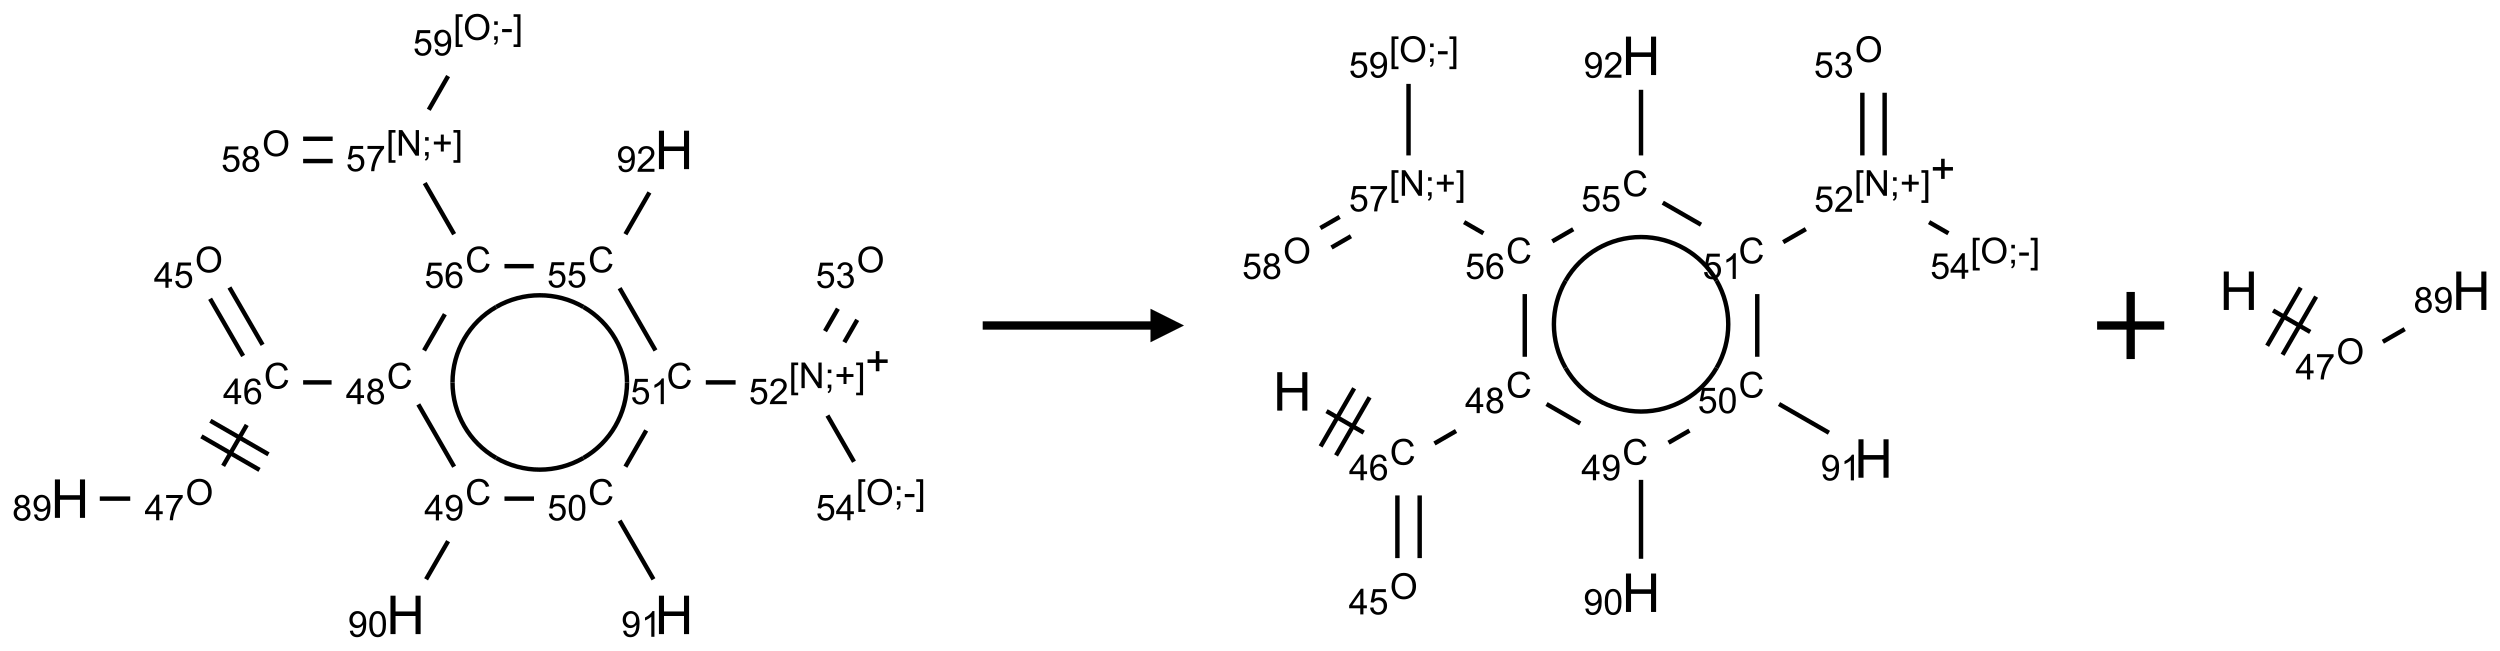 <?xml version="1.0" encoding="UTF-8"?>
<svg xmlns="http://www.w3.org/2000/svg" xmlns:xlink="http://www.w3.org/1999/xlink" width="745" height="194" viewBox="0 0 745 194">
<defs>
<g>
<g id="glyph-0-0">
<path d="M 1.332 0 L 1.332 -6.668 L 6.668 -6.668 L 6.668 0 Z M 1.5 -0.168 L 6.5 -0.168 L 6.5 -6.5 L 1.5 -6.5 Z M 1.5 -0.168 "/>
</g>
<g id="glyph-0-1">
<path d="M 0.516 -3.719 C 0.516 -4.984 0.855 -5.977 1.535 -6.695 C 2.215 -7.414 3.094 -7.77 4.172 -7.77 C 4.875 -7.77 5.512 -7.602 6.078 -7.266 C 6.645 -6.93 7.074 -6.461 7.371 -5.855 C 7.668 -5.254 7.816 -4.57 7.816 -3.809 C 7.816 -3.035 7.66 -2.34 7.348 -1.73 C 7.035 -1.117 6.594 -0.656 6.02 -0.34 C 5.449 -0.027 4.828 0.129 4.168 0.129 C 3.449 0.129 2.805 -0.043 2.238 -0.391 C 1.672 -0.738 1.246 -1.211 0.953 -1.812 C 0.66 -2.414 0.516 -3.047 0.516 -3.719 Z M 1.559 -3.703 C 1.559 -2.781 1.805 -2.059 2.301 -1.527 C 2.793 -1 3.414 -0.734 4.16 -0.734 C 4.922 -0.734 5.547 -1 6.039 -1.535 C 6.531 -2.07 6.777 -2.828 6.777 -3.812 C 6.777 -4.434 6.672 -4.977 6.461 -5.441 C 6.25 -5.902 5.945 -6.262 5.539 -6.52 C 5.133 -6.773 4.68 -6.902 4.176 -6.902 C 3.461 -6.902 2.848 -6.656 2.332 -6.164 C 1.816 -5.672 1.559 -4.852 1.559 -3.703 Z M 1.559 -3.703 "/>
</g>
<g id="glyph-0-2">
<path d="M 3.449 0 L 3.449 -1.828 L 0.137 -1.828 L 0.137 -2.688 L 3.621 -7.637 L 4.387 -7.637 L 4.387 -2.688 L 5.418 -2.688 L 5.418 -1.828 L 4.387 -1.828 L 4.387 0 Z M 3.449 -2.688 L 3.449 -6.129 L 1.059 -2.688 Z M 3.449 -2.688 "/>
</g>
<g id="glyph-0-3">
<path d="M 0.441 -2 L 1.426 -2.082 C 1.5 -1.605 1.668 -1.242 1.934 -1.004 C 2.199 -0.762 2.52 -0.641 2.895 -0.641 C 3.348 -0.641 3.73 -0.812 4.043 -1.152 C 4.355 -1.492 4.512 -1.941 4.512 -2.504 C 4.512 -3.039 4.359 -3.461 4.059 -3.77 C 3.758 -4.078 3.367 -4.234 2.879 -4.234 C 2.578 -4.234 2.305 -4.164 2.062 -4.027 C 1.82 -3.891 1.629 -3.715 1.488 -3.496 L 0.609 -3.609 L 1.348 -7.531 L 5.145 -7.531 L 5.145 -6.637 L 2.098 -6.637 L 1.688 -4.582 C 2.145 -4.902 2.625 -5.062 3.129 -5.062 C 3.797 -5.062 4.359 -4.832 4.816 -4.371 C 5.277 -3.91 5.504 -3.312 5.504 -2.59 C 5.504 -1.898 5.305 -1.301 4.902 -0.797 C 4.41 -0.18 3.742 0.129 2.895 0.129 C 2.199 0.129 1.633 -0.062 1.195 -0.453 C 0.758 -0.844 0.504 -1.359 0.441 -2 Z M 0.441 -2 "/>
</g>
<g id="glyph-0-4">
<path d="M 6.27 -2.676 L 7.281 -2.422 C 7.07 -1.594 6.688 -0.961 6.137 -0.523 C 5.586 -0.086 4.914 0.129 4.121 0.129 C 3.297 0.129 2.629 -0.039 2.113 -0.371 C 1.598 -0.707 1.203 -1.191 0.934 -1.828 C 0.664 -2.465 0.531 -3.145 0.531 -3.875 C 0.531 -4.672 0.684 -5.363 0.988 -5.957 C 1.293 -6.547 1.723 -6.996 2.285 -7.305 C 2.844 -7.613 3.461 -7.766 4.137 -7.766 C 4.898 -7.766 5.543 -7.57 6.062 -7.184 C 6.582 -6.793 6.945 -6.246 7.152 -5.543 L 6.156 -5.309 C 5.98 -5.863 5.723 -6.266 5.387 -6.52 C 5.051 -6.773 4.625 -6.902 4.113 -6.902 C 3.527 -6.902 3.039 -6.762 2.645 -6.48 C 2.25 -6.199 1.973 -5.82 1.812 -5.348 C 1.652 -4.871 1.574 -4.383 1.574 -3.879 C 1.574 -3.23 1.668 -2.664 1.855 -2.18 C 2.047 -1.695 2.34 -1.332 2.738 -1.094 C 3.137 -0.855 3.57 -0.734 4.035 -0.734 C 4.602 -0.734 5.082 -0.898 5.473 -1.223 C 5.867 -1.551 6.133 -2.035 6.27 -2.676 Z M 6.27 -2.676 "/>
</g>
<g id="glyph-0-5">
<path d="M 5.309 -5.766 L 4.375 -5.691 C 4.293 -6.059 4.172 -6.328 4.02 -6.496 C 3.766 -6.762 3.453 -6.895 3.082 -6.895 C 2.785 -6.895 2.523 -6.812 2.297 -6.645 C 2 -6.43 1.77 -6.117 1.598 -5.703 C 1.43 -5.289 1.34 -4.703 1.332 -3.938 C 1.559 -4.281 1.836 -4.535 2.16 -4.703 C 2.488 -4.871 2.828 -4.953 3.188 -4.953 C 3.812 -4.953 4.344 -4.723 4.785 -4.262 C 5.223 -3.801 5.441 -3.207 5.441 -2.48 C 5.441 -2 5.34 -1.555 5.133 -1.145 C 4.926 -0.73 4.641 -0.418 4.281 -0.199 C 3.922 0.02 3.512 0.129 3.051 0.129 C 2.27 0.129 1.633 -0.156 1.141 -0.73 C 0.648 -1.305 0.402 -2.254 0.402 -3.574 C 0.402 -5.051 0.672 -6.121 1.219 -6.793 C 1.695 -7.375 2.336 -7.668 3.141 -7.668 C 3.742 -7.668 4.234 -7.5 4.617 -7.16 C 5 -6.824 5.23 -6.359 5.309 -5.766 Z M 1.48 -2.473 C 1.48 -2.152 1.547 -1.844 1.684 -1.547 C 1.82 -1.25 2.016 -1.027 2.262 -0.871 C 2.508 -0.719 2.766 -0.641 3.035 -0.641 C 3.434 -0.641 3.773 -0.801 4.059 -1.121 C 4.344 -1.441 4.484 -1.875 4.484 -2.422 C 4.484 -2.949 4.344 -3.367 4.062 -3.668 C 3.781 -3.973 3.426 -4.125 3 -4.125 C 2.578 -4.125 2.219 -3.973 1.922 -3.668 C 1.625 -3.363 1.48 -2.969 1.48 -2.473 Z M 1.48 -2.473 "/>
</g>
<g id="glyph-0-6">
<path d="M 0.504 -6.637 L 0.504 -7.535 L 5.449 -7.535 L 5.449 -6.809 C 4.961 -6.289 4.48 -5.602 4.004 -4.746 C 3.527 -3.887 3.156 -3.004 2.895 -2.098 C 2.707 -1.461 2.59 -0.762 2.535 0 L 1.574 0 C 1.582 -0.602 1.703 -1.328 1.926 -2.176 C 2.152 -3.027 2.477 -3.848 2.898 -4.637 C 3.32 -5.426 3.77 -6.094 4.246 -6.637 Z M 0.504 -6.637 "/>
</g>
<g id="glyph-0-7">
<path d="M 1.887 -4.141 C 1.496 -4.281 1.207 -4.484 1.02 -4.75 C 0.832 -5.016 0.738 -5.328 0.738 -5.699 C 0.738 -6.254 0.938 -6.719 1.34 -7.098 C 1.738 -7.477 2.27 -7.668 2.934 -7.668 C 3.598 -7.668 4.137 -7.473 4.543 -7.086 C 4.949 -6.699 5.152 -6.227 5.152 -5.672 C 5.152 -5.316 5.059 -5.008 4.871 -4.746 C 4.688 -4.484 4.406 -4.281 4.027 -4.141 C 4.496 -3.988 4.852 -3.742 5.098 -3.402 C 5.34 -3.062 5.465 -2.656 5.465 -2.184 C 5.465 -1.531 5.234 -0.98 4.77 -0.535 C 4.309 -0.09 3.703 0.129 2.949 0.129 C 2.195 0.129 1.586 -0.094 1.125 -0.539 C 0.664 -0.984 0.434 -1.543 0.434 -2.207 C 0.434 -2.703 0.559 -3.121 0.809 -3.457 C 1.062 -3.793 1.422 -4.02 1.887 -4.141 Z M 1.699 -5.73 C 1.699 -5.367 1.812 -5.074 2.047 -4.844 C 2.281 -4.613 2.582 -4.5 2.953 -4.5 C 3.312 -4.5 3.609 -4.613 3.84 -4.84 C 4.07 -5.066 4.188 -5.348 4.188 -5.676 C 4.188 -6.02 4.07 -6.309 3.832 -6.543 C 3.594 -6.777 3.297 -6.895 2.941 -6.895 C 2.586 -6.895 2.289 -6.781 2.051 -6.551 C 1.816 -6.324 1.699 -6.047 1.699 -5.73 Z M 1.395 -2.203 C 1.395 -1.938 1.461 -1.676 1.586 -1.426 C 1.711 -1.176 1.902 -0.984 2.152 -0.848 C 2.402 -0.711 2.672 -0.641 2.957 -0.641 C 3.406 -0.641 3.777 -0.785 4.066 -1.074 C 4.359 -1.363 4.504 -1.727 4.504 -2.172 C 4.504 -2.625 4.355 -2.996 4.055 -3.293 C 3.754 -3.586 3.379 -3.734 2.926 -3.734 C 2.484 -3.734 2.121 -3.59 1.832 -3.297 C 1.543 -3.004 1.395 -2.641 1.395 -2.203 Z M 1.395 -2.203 "/>
</g>
<g id="glyph-0-8">
<path d="M 0.582 -1.766 L 1.484 -1.848 C 1.562 -1.426 1.707 -1.117 1.922 -0.926 C 2.137 -0.734 2.414 -0.641 2.75 -0.641 C 3.039 -0.641 3.289 -0.707 3.508 -0.84 C 3.727 -0.973 3.902 -1.148 4.043 -1.367 C 4.18 -1.586 4.297 -1.887 4.391 -2.262 C 4.484 -2.637 4.531 -3.016 4.531 -3.406 C 4.531 -3.449 4.531 -3.512 4.527 -3.594 C 4.34 -3.297 4.082 -3.055 3.758 -2.867 C 3.434 -2.68 3.082 -2.59 2.703 -2.59 C 2.07 -2.59 1.535 -2.816 1.098 -3.277 C 0.66 -3.734 0.441 -4.34 0.441 -5.09 C 0.441 -5.863 0.672 -6.484 1.129 -6.957 C 1.586 -7.43 2.156 -7.668 2.844 -7.668 C 3.34 -7.668 3.793 -7.531 4.207 -7.266 C 4.617 -7 4.93 -6.617 5.145 -6.121 C 5.355 -5.629 5.465 -4.91 5.465 -3.973 C 5.465 -2.996 5.359 -2.223 5.145 -1.645 C 4.934 -1.066 4.617 -0.625 4.199 -0.324 C 3.781 -0.02 3.293 0.129 2.73 0.129 C 2.133 0.129 1.645 -0.035 1.266 -0.367 C 0.887 -0.699 0.66 -1.164 0.582 -1.766 Z M 4.422 -5.137 C 4.422 -5.676 4.277 -6.102 3.992 -6.418 C 3.707 -6.734 3.359 -6.891 2.957 -6.891 C 2.543 -6.891 2.18 -6.719 1.871 -6.379 C 1.562 -6.039 1.406 -5.598 1.406 -5.059 C 1.406 -4.57 1.555 -4.176 1.848 -3.871 C 2.141 -3.566 2.5 -3.418 2.934 -3.418 C 3.367 -3.418 3.723 -3.57 4.004 -3.871 C 4.281 -4.176 4.422 -4.598 4.422 -5.137 Z M 4.422 -5.137 "/>
</g>
<g id="glyph-0-9">
<path d="M 0.441 -3.766 C 0.441 -4.668 0.535 -5.395 0.723 -5.945 C 0.906 -6.496 1.184 -6.922 1.551 -7.219 C 1.918 -7.516 2.375 -7.668 2.934 -7.668 C 3.344 -7.668 3.703 -7.586 4.012 -7.418 C 4.32 -7.254 4.574 -7.016 4.777 -6.707 C 4.977 -6.395 5.137 -6.016 5.25 -5.57 C 5.363 -5.125 5.422 -4.523 5.422 -3.766 C 5.422 -2.871 5.328 -2.148 5.145 -1.598 C 4.961 -1.047 4.688 -0.621 4.32 -0.32 C 3.953 -0.02 3.492 0.129 2.934 0.129 C 2.195 0.129 1.617 -0.133 1.199 -0.66 C 0.695 -1.297 0.441 -2.332 0.441 -3.766 Z M 1.406 -3.766 C 1.406 -2.512 1.555 -1.68 1.848 -1.262 C 2.141 -0.848 2.5 -0.641 2.934 -0.641 C 3.363 -0.641 3.727 -0.848 4.02 -1.266 C 4.312 -1.684 4.457 -2.516 4.457 -3.766 C 4.457 -5.023 4.312 -5.859 4.02 -6.27 C 3.727 -6.684 3.359 -6.891 2.922 -6.891 C 2.492 -6.891 2.148 -6.707 1.891 -6.344 C 1.566 -5.879 1.406 -5.02 1.406 -3.766 Z M 1.406 -3.766 "/>
</g>
<g id="glyph-0-10">
<path d="M 3.973 0 L 3.035 0 L 3.035 -5.973 C 2.809 -5.758 2.516 -5.543 2.148 -5.328 C 1.781 -5.113 1.453 -4.953 1.16 -4.844 L 1.16 -5.75 C 1.684 -5.996 2.145 -6.297 2.535 -6.645 C 2.93 -6.996 3.207 -7.336 3.371 -7.668 L 3.973 -7.668 Z M 3.973 0 "/>
</g>
<g id="glyph-0-11">
<path d="M 0.723 2.121 L 0.723 -7.637 L 2.793 -7.637 L 2.793 -6.859 L 1.66 -6.859 L 1.66 1.344 L 2.793 1.344 L 2.793 2.121 Z M 0.723 2.121 "/>
</g>
<g id="glyph-0-12">
<path d="M 0.812 0 L 0.812 -7.637 L 1.848 -7.637 L 5.859 -1.641 L 5.859 -7.637 L 6.828 -7.637 L 6.828 0 L 5.793 0 L 1.781 -6 L 1.781 0 Z M 0.812 0 "/>
</g>
<g id="glyph-0-13">
<path d="M 0.949 -4.465 L 0.949 -5.531 L 2.016 -5.531 L 2.016 -4.465 Z M 0.949 0 L 0.949 -1.066 L 2.016 -1.066 L 2.016 0 C 2.016 0.391 1.945 0.711 1.809 0.949 C 1.668 1.191 1.449 1.379 1.145 1.512 L 0.887 1.109 C 1.082 1.023 1.23 0.895 1.324 0.727 C 1.418 0.559 1.469 0.316 1.48 0 Z M 0.949 0 "/>
</g>
<g id="glyph-0-14">
<path d="M 2.672 -1.234 L 2.672 -3.328 L 0.594 -3.328 L 0.594 -4.203 L 2.672 -4.203 L 2.672 -6.281 L 3.559 -6.281 L 3.559 -4.203 L 5.637 -4.203 L 5.637 -3.328 L 3.559 -3.328 L 3.559 -1.234 Z M 2.672 -1.234 "/>
</g>
<g id="glyph-0-15">
<path d="M 2.27 2.121 L 0.203 2.121 L 0.203 1.344 L 1.332 1.344 L 1.332 -6.859 L 0.203 -6.859 L 0.203 -7.637 L 2.27 -7.637 Z M 2.27 2.121 "/>
</g>
<g id="glyph-0-16">
<path d="M 5.371 -0.902 L 5.371 0 L 0.324 0 C 0.316 -0.227 0.352 -0.441 0.434 -0.652 C 0.562 -0.996 0.766 -1.332 1.051 -1.668 C 1.332 -2 1.742 -2.387 2.277 -2.824 C 3.105 -3.504 3.668 -4.043 3.957 -4.441 C 4.25 -4.84 4.395 -5.215 4.395 -5.566 C 4.395 -5.938 4.262 -6.254 3.996 -6.508 C 3.73 -6.762 3.387 -6.891 2.957 -6.891 C 2.508 -6.891 2.145 -6.754 1.875 -6.484 C 1.605 -6.215 1.469 -5.84 1.465 -5.359 L 0.5 -5.457 C 0.566 -6.176 0.812 -6.727 1.246 -7.102 C 1.676 -7.477 2.254 -7.668 2.98 -7.668 C 3.711 -7.668 4.293 -7.465 4.719 -7.059 C 5.145 -6.652 5.359 -6.148 5.359 -5.547 C 5.359 -5.242 5.297 -4.941 5.172 -4.645 C 5.047 -4.352 4.84 -4.039 4.551 -3.715 C 4.262 -3.387 3.777 -2.938 3.105 -2.371 C 2.543 -1.898 2.18 -1.578 2.02 -1.41 C 1.859 -1.242 1.73 -1.07 1.625 -0.902 Z M 5.371 -0.902 "/>
</g>
<g id="glyph-0-17">
<path d="M 0.449 -2.016 L 1.387 -2.141 C 1.492 -1.609 1.676 -1.227 1.934 -0.992 C 2.191 -0.758 2.508 -0.641 2.879 -0.641 C 3.32 -0.641 3.695 -0.793 3.996 -1.098 C 4.301 -1.402 4.453 -1.781 4.453 -2.234 C 4.453 -2.664 4.312 -3.02 4.031 -3.301 C 3.75 -3.578 3.391 -3.719 2.957 -3.719 C 2.781 -3.719 2.562 -3.684 2.297 -3.613 L 2.402 -4.438 C 2.465 -4.43 2.516 -4.426 2.551 -4.426 C 2.949 -4.426 3.312 -4.531 3.629 -4.738 C 3.949 -4.949 4.109 -5.27 4.109 -5.703 C 4.109 -6.047 3.992 -6.332 3.762 -6.559 C 3.527 -6.785 3.227 -6.895 2.859 -6.895 C 2.496 -6.895 2.191 -6.781 1.949 -6.551 C 1.707 -6.324 1.547 -5.98 1.48 -5.52 L 0.543 -5.688 C 0.656 -6.316 0.918 -6.805 1.324 -7.148 C 1.73 -7.492 2.234 -7.668 2.84 -7.668 C 3.254 -7.668 3.641 -7.578 3.988 -7.398 C 4.34 -7.219 4.609 -6.977 4.793 -6.668 C 4.98 -6.359 5.074 -6.031 5.074 -5.684 C 5.074 -5.352 4.984 -5.051 4.809 -4.781 C 4.629 -4.512 4.367 -4.297 4.02 -4.137 C 4.473 -4.031 4.824 -3.816 5.074 -3.488 C 5.324 -3.16 5.449 -2.75 5.449 -2.254 C 5.449 -1.59 5.203 -1.023 4.719 -0.559 C 4.234 -0.098 3.617 0.137 2.875 0.137 C 2.203 0.137 1.648 -0.062 1.207 -0.465 C 0.762 -0.863 0.512 -1.379 0.449 -2.016 Z M 0.449 -2.016 "/>
</g>
<g id="glyph-0-18">
<path d="M 0.34 -2.293 L 0.34 -3.234 L 3.219 -3.234 L 3.219 -2.293 Z M 0.34 -2.293 "/>
</g>
<g id="glyph-1-0">
<path d="M 2 0 L 2 -10 L 10 -10 L 10 0 Z M 2.25 -0.25 L 9.75 -0.25 L 9.75 -9.75 L 2.25 -9.75 Z M 2.25 -0.25 "/>
</g>
<g id="glyph-1-1">
<path d="M 1.281 0 L 1.281 -11.453 L 2.797 -11.453 L 2.797 -6.75 L 8.75 -6.75 L 8.75 -11.453 L 10.266 -11.453 L 10.266 0 L 8.75 0 L 8.75 -5.398 L 2.797 -5.398 L 2.797 0 Z M 1.281 0 "/>
</g>
</g>
</defs>
<path fill="none" stroke-width="0.033" stroke-linecap="butt" stroke-linejoin="miter" stroke="rgb(0%, 0%, 0%)" stroke-opacity="1" stroke-miterlimit="10" d="M 1.044 1.975 L 1.29 2.401 " transform="matrix(40, 0, 0, 40, 20.852, 10.033)"/>
<path fill="none" stroke-width="0.033" stroke-linecap="butt" stroke-linejoin="miter" stroke="rgb(0%, 0%, 0%)" stroke-opacity="1" stroke-miterlimit="10" d="M 1.188 1.891 L 1.435 2.318 " transform="matrix(40, 0, 0, 40, 20.852, 10.033)"/>
<path fill="none" stroke-width="0.033" stroke-linecap="butt" stroke-linejoin="miter" stroke="rgb(0%, 0%, 0%)" stroke-opacity="1" stroke-miterlimit="10" d="M 1.317 2.915 L 1.141 3.22 " transform="matrix(40, 0, 0, 40, 20.852, 10.033)"/>
<path fill="none" stroke-width="0.033" stroke-linecap="butt" stroke-linejoin="miter" stroke="rgb(0%, 0%, 0%)" stroke-opacity="1" stroke-miterlimit="10" d="M 0.979 3 L 1.412 3.25 " transform="matrix(40, 0, 0, 40, 20.852, 10.033)"/>
<path fill="none" stroke-width="0.033" stroke-linecap="butt" stroke-linejoin="miter" stroke="rgb(0%, 0%, 0%)" stroke-opacity="1" stroke-miterlimit="10" d="M 1.046 2.884 L 1.479 3.134 " transform="matrix(40, 0, 0, 40, 20.852, 10.033)"/>
<path fill="none" stroke-width="0.033" stroke-linecap="butt" stroke-linejoin="miter" stroke="rgb(0%, 0%, 0%)" stroke-opacity="1" stroke-miterlimit="10" d="M 0.449 3.464 L 0.222 3.464 " transform="matrix(40, 0, 0, 40, 20.852, 10.033)"/>
<path fill="none" stroke-width="0.033" stroke-linecap="butt" stroke-linejoin="miter" stroke="rgb(0%, 0%, 0%)" stroke-opacity="1" stroke-miterlimit="10" d="M 1.737 2.598 L 1.949 2.598 " transform="matrix(40, 0, 0, 40, 20.852, 10.033)"/>
<path fill="none" stroke-width="0.033" stroke-linecap="butt" stroke-linejoin="miter" stroke="rgb(0%, 0%, 0%)" stroke-opacity="1" stroke-miterlimit="10" d="M 2.595 2.762 L 2.862 3.226 " transform="matrix(40, 0, 0, 40, 20.852, 10.033)"/>
<path fill="none" stroke-width="0.033" stroke-linecap="butt" stroke-linejoin="miter" stroke="rgb(0%, 0%, 0%)" stroke-opacity="1" stroke-miterlimit="10" d="M 2.817 3.781 L 2.653 4.065 " transform="matrix(40, 0, 0, 40, 20.852, 10.033)"/>
<path fill="none" stroke-width="0.033" stroke-linecap="butt" stroke-linejoin="miter" stroke="rgb(0%, 0%, 0%)" stroke-opacity="1" stroke-miterlimit="10" d="M 3.237 3.464 L 3.457 3.464 " transform="matrix(40, 0, 0, 40, 20.852, 10.033)"/>
<path fill="none" stroke-width="0.033" stroke-linecap="butt" stroke-linejoin="miter" stroke="rgb(0%, 0%, 0%)" stroke-opacity="1" stroke-miterlimit="10" d="M 4.095 3.628 L 4.347 4.065 " transform="matrix(40, 0, 0, 40, 20.852, 10.033)"/>
<path fill="none" stroke-width="0.033" stroke-linecap="butt" stroke-linejoin="miter" stroke="rgb(0%, 0%, 0%)" stroke-opacity="1" stroke-miterlimit="10" d="M 4.138 3.226 L 4.293 2.956 " transform="matrix(40, 0, 0, 40, 20.852, 10.033)"/>
<path fill="none" stroke-width="0.033" stroke-linecap="butt" stroke-linejoin="miter" stroke="rgb(0%, 0%, 0%)" stroke-opacity="1" stroke-miterlimit="10" d="M 4.737 2.598 L 4.959 2.598 " transform="matrix(40, 0, 0, 40, 20.852, 10.033)"/>
<path fill="none" stroke-width="0.033" stroke-linecap="butt" stroke-linejoin="miter" stroke="rgb(0%, 0%, 0%)" stroke-opacity="1" stroke-miterlimit="10" d="M 5.769 2.299 L 5.865 2.132 " transform="matrix(40, 0, 0, 40, 20.852, 10.033)"/>
<path fill="none" stroke-width="0.033" stroke-linecap="butt" stroke-linejoin="miter" stroke="rgb(0%, 0%, 0%)" stroke-opacity="1" stroke-miterlimit="10" d="M 5.625 2.216 L 5.721 2.049 " transform="matrix(40, 0, 0, 40, 20.852, 10.033)"/>
<path fill="none" stroke-width="0.033" stroke-linecap="butt" stroke-linejoin="miter" stroke="rgb(0%, 0%, 0%)" stroke-opacity="1" stroke-miterlimit="10" d="M 5.643 2.845 L 5.841 3.189 " transform="matrix(40, 0, 0, 40, 20.852, 10.033)"/>
<path fill="none" stroke-width="0.033" stroke-linecap="butt" stroke-linejoin="miter" stroke="rgb(0%, 0%, 0%)" stroke-opacity="1" stroke-miterlimit="10" d="M 4.362 2.36 L 4.095 1.896 " transform="matrix(40, 0, 0, 40, 20.852, 10.033)"/>
<path fill="none" stroke-width="0.033" stroke-linecap="butt" stroke-linejoin="miter" stroke="rgb(0%, 0%, 0%)" stroke-opacity="1" stroke-miterlimit="10" d="M 4.138 1.494 L 4.317 1.183 " transform="matrix(40, 0, 0, 40, 20.852, 10.033)"/>
<path fill="none" stroke-width="0.033" stroke-linecap="butt" stroke-linejoin="miter" stroke="rgb(0%, 0%, 0%)" stroke-opacity="1" stroke-miterlimit="10" d="M 3.455 1.732 L 3.237 1.732 " transform="matrix(40, 0, 0, 40, 20.852, 10.033)"/>
<path fill="none" stroke-width="0.033" stroke-linecap="butt" stroke-linejoin="miter" stroke="rgb(0%, 0%, 0%)" stroke-opacity="1" stroke-miterlimit="10" d="M 2.793 2.09 L 2.638 2.36 " transform="matrix(40, 0, 0, 40, 20.852, 10.033)"/>
<path fill="none" stroke-width="0.033" stroke-linecap="butt" stroke-linejoin="miter" stroke="rgb(0%, 0%, 0%)" stroke-opacity="1" stroke-miterlimit="10" d="M 2.862 1.494 L 2.643 1.113 " transform="matrix(40, 0, 0, 40, 20.852, 10.033)"/>
<path fill="none" stroke-width="0.033" stroke-linecap="butt" stroke-linejoin="miter" stroke="rgb(0%, 0%, 0%)" stroke-opacity="1" stroke-miterlimit="10" d="M 1.957 0.783 L 1.737 0.783 " transform="matrix(40, 0, 0, 40, 20.852, 10.033)"/>
<path fill="none" stroke-width="0.033" stroke-linecap="butt" stroke-linejoin="miter" stroke="rgb(0%, 0%, 0%)" stroke-opacity="1" stroke-miterlimit="10" d="M 1.957 0.949 L 1.737 0.949 " transform="matrix(40, 0, 0, 40, 20.852, 10.033)"/>
<path fill="none" stroke-width="0.033" stroke-linecap="butt" stroke-linejoin="miter" stroke="rgb(0%, 0%, 0%)" stroke-opacity="1" stroke-miterlimit="10" d="M 2.673 0.567 L 2.817 0.316 " transform="matrix(40, 0, 0, 40, 20.852, 10.033)"/>
<path fill="none" stroke-width="0.033" stroke-linecap="butt" stroke-linejoin="miter" stroke="rgb(0%, 0%, 0%)" stroke-opacity="1" stroke-miterlimit="10" d="M 3.175 3.161 C 2.974 3.045 2.85 2.83 2.85 2.598 " transform="matrix(40, 0, 0, 40, 20.852, 10.033)"/>
<path fill="none" stroke-width="0.033" stroke-linecap="butt" stroke-linejoin="miter" stroke="rgb(0%, 0%, 0%)" stroke-opacity="1" stroke-miterlimit="10" d="M 3.825 3.161 C 3.624 3.277 3.376 3.277 3.175 3.161 " transform="matrix(40, 0, 0, 40, 20.852, 10.033)"/>
<path fill="none" stroke-width="0.033" stroke-linecap="butt" stroke-linejoin="miter" stroke="rgb(0%, 0%, 0%)" stroke-opacity="1" stroke-miterlimit="10" d="M 4.15 2.598 C 4.15 2.83 4.026 3.045 3.825 3.161 " transform="matrix(40, 0, 0, 40, 20.852, 10.033)"/>
<path fill="none" stroke-width="0.033" stroke-linecap="butt" stroke-linejoin="miter" stroke="rgb(0%, 0%, 0%)" stroke-opacity="1" stroke-miterlimit="10" d="M 3.825 2.036 C 4.026 2.152 4.15 2.366 4.15 2.598 " transform="matrix(40, 0, 0, 40, 20.852, 10.033)"/>
<path fill="none" stroke-width="0.033" stroke-linecap="butt" stroke-linejoin="miter" stroke="rgb(0%, 0%, 0%)" stroke-opacity="1" stroke-miterlimit="10" d="M 3.175 2.036 C 3.376 1.92 3.624 1.92 3.825 2.036 " transform="matrix(40, 0, 0, 40, 20.852, 10.033)"/>
<path fill="none" stroke-width="0.033" stroke-linecap="butt" stroke-linejoin="miter" stroke="rgb(0%, 0%, 0%)" stroke-opacity="1" stroke-miterlimit="10" d="M 2.85 2.598 C 2.85 2.366 2.974 2.152 3.175 2.036 " transform="matrix(40, 0, 0, 40, 20.852, 10.033)"/>
<g fill="rgb(0%, 0%, 0%)" fill-opacity="1">
<use xlink:href="#glyph-0-1" x="58.098" y="81.164"/>
</g>
<g fill="rgb(0%, 0%, 0%)" fill-opacity="1">
<use xlink:href="#glyph-0-2" x="45.84" y="85.766"/>
<use xlink:href="#glyph-0-3" x="51.772" y="85.766"/>
</g>
<g fill="rgb(0%, 0%, 0%)" fill-opacity="1">
<use xlink:href="#glyph-0-4" x="78.633" y="115.801"/>
</g>
<g fill="rgb(0%, 0%, 0%)" fill-opacity="1">
<use xlink:href="#glyph-0-2" x="66.457" y="120.438"/>
<use xlink:href="#glyph-0-5" x="72.389" y="120.438"/>
</g>
<g fill="rgb(0%, 0%, 0%)" fill-opacity="1">
<use xlink:href="#glyph-0-1" x="55.273" y="150.445"/>
</g>
<g fill="rgb(0%, 0%, 0%)" fill-opacity="1">
<use xlink:href="#glyph-0-2" x="43.074" y="155.047"/>
<use xlink:href="#glyph-0-6" x="49.007" y="155.047"/>
</g>
<g fill="rgb(0%, 0%, 0%)" fill-opacity="1">
<use xlink:href="#glyph-1-1" x="15.078" y="154.324"/>
</g>
<g fill="rgb(0%, 0%, 0%)" fill-opacity="1">
<use xlink:href="#glyph-0-7" x="3.629" y="155.117"/>
<use xlink:href="#glyph-0-8" x="9.561" y="155.117"/>
</g>
<g fill="rgb(0%, 0%, 0%)" fill-opacity="1">
<use xlink:href="#glyph-0-4" x="115.258" y="115.801"/>
</g>
<g fill="rgb(0%, 0%, 0%)" fill-opacity="1">
<use xlink:href="#glyph-0-2" x="103.059" y="120.438"/>
<use xlink:href="#glyph-0-7" x="108.991" y="120.438"/>
</g>
<g fill="rgb(0%, 0%, 0%)" fill-opacity="1">
<use xlink:href="#glyph-0-4" x="138.633" y="150.441"/>
</g>
<g fill="rgb(0%, 0%, 0%)" fill-opacity="1">
<use xlink:href="#glyph-0-2" x="126.434" y="155.078"/>
<use xlink:href="#glyph-0-8" x="132.366" y="155.078"/>
</g>
<g fill="rgb(0%, 0%, 0%)" fill-opacity="1">
<use xlink:href="#glyph-1-1" x="115.078" y="188.965"/>
</g>
<g fill="rgb(0%, 0%, 0%)" fill-opacity="1">
<use xlink:href="#glyph-0-8" x="103.672" y="189.758"/>
<use xlink:href="#glyph-0-9" x="109.604" y="189.758"/>
</g>
<g fill="rgb(0%, 0%, 0%)" fill-opacity="1">
<use xlink:href="#glyph-0-4" x="175.258" y="150.441"/>
</g>
<g fill="rgb(0%, 0%, 0%)" fill-opacity="1">
<use xlink:href="#glyph-0-3" x="163.102" y="155.078"/>
<use xlink:href="#glyph-0-9" x="169.034" y="155.078"/>
</g>
<g fill="rgb(0%, 0%, 0%)" fill-opacity="1">
<use xlink:href="#glyph-1-1" x="195.078" y="188.965"/>
</g>
<g fill="rgb(0%, 0%, 0%)" fill-opacity="1">
<use xlink:href="#glyph-0-8" x="185.117" y="189.758"/>
<use xlink:href="#glyph-0-10" x="191.049" y="189.758"/>
</g>
<g fill="rgb(0%, 0%, 0%)" fill-opacity="1">
<use xlink:href="#glyph-0-4" x="198.633" y="115.801"/>
</g>
<g fill="rgb(0%, 0%, 0%)" fill-opacity="1">
<use xlink:href="#glyph-0-3" x="187.922" y="120.438"/>
<use xlink:href="#glyph-0-10" x="193.854" y="120.438"/>
</g>
<g fill="rgb(0%, 0%, 0%)" fill-opacity="1">
<use xlink:href="#glyph-0-11" x="235.062" y="115.668"/>
<use xlink:href="#glyph-0-12" x="238.026" y="115.668"/>
<use xlink:href="#glyph-0-13" x="245.729" y="115.668"/>
<use xlink:href="#glyph-0-14" x="248.693" y="115.668"/>
<use xlink:href="#glyph-0-15" x="254.922" y="115.668"/>
</g>
<g fill="rgb(0%, 0%, 0%)" fill-opacity="1">
<use xlink:href="#glyph-0-3" x="223.152" y="120.438"/>
<use xlink:href="#glyph-0-16" x="229.085" y="120.438"/>
</g>
<path fill-rule="nonzero" fill="rgb(0%, 0%, 0%)" fill-opacity="1" d="M 258.527 107.098 L 260.992 107.098 L 260.992 104.633 L 262.059 104.633 L 262.059 107.098 L 264.523 107.098 L 264.523 108.164 L 262.059 108.164 L 262.059 110.629 L 260.992 110.629 L 260.992 108.164 L 258.527 108.164 "/>
<g fill="rgb(0%, 0%, 0%)" fill-opacity="1">
<use xlink:href="#glyph-0-1" x="255.273" y="81.164"/>
</g>
<g fill="rgb(0%, 0%, 0%)" fill-opacity="1">
<use xlink:href="#glyph-0-3" x="243.074" y="85.797"/>
<use xlink:href="#glyph-0-17" x="249.007" y="85.797"/>
</g>
<g fill="rgb(0%, 0%, 0%)" fill-opacity="1">
<use xlink:href="#glyph-0-11" x="255.062" y="150.445"/>
<use xlink:href="#glyph-0-1" x="258.026" y="150.445"/>
<use xlink:href="#glyph-0-13" x="266.323" y="150.445"/>
<use xlink:href="#glyph-0-18" x="269.286" y="150.445"/>
<use xlink:href="#glyph-0-15" x="272.839" y="150.445"/>
</g>
<g fill="rgb(0%, 0%, 0%)" fill-opacity="1">
<use xlink:href="#glyph-0-3" x="243.105" y="155.047"/>
<use xlink:href="#glyph-0-2" x="249.038" y="155.047"/>
</g>
<g fill="rgb(0%, 0%, 0%)" fill-opacity="1">
<use xlink:href="#glyph-0-4" x="175.258" y="81.16"/>
</g>
<g fill="rgb(0%, 0%, 0%)" fill-opacity="1">
<use xlink:href="#glyph-0-3" x="163.016" y="85.664"/>
<use xlink:href="#glyph-0-3" x="168.948" y="85.664"/>
</g>
<g fill="rgb(0%, 0%, 0%)" fill-opacity="1">
<use xlink:href="#glyph-1-1" x="195.078" y="50.402"/>
</g>
<g fill="rgb(0%, 0%, 0%)" fill-opacity="1">
<use xlink:href="#glyph-0-8" x="183.723" y="51.195"/>
<use xlink:href="#glyph-0-16" x="189.655" y="51.195"/>
</g>
<g fill="rgb(0%, 0%, 0%)" fill-opacity="1">
<use xlink:href="#glyph-0-4" x="138.633" y="81.16"/>
</g>
<g fill="rgb(0%, 0%, 0%)" fill-opacity="1">
<use xlink:href="#glyph-0-3" x="126.453" y="85.797"/>
<use xlink:href="#glyph-0-5" x="132.385" y="85.797"/>
</g>
<g fill="rgb(0%, 0%, 0%)" fill-opacity="1">
<use xlink:href="#glyph-0-11" x="115.062" y="46.387"/>
<use xlink:href="#glyph-0-12" x="118.026" y="46.387"/>
<use xlink:href="#glyph-0-13" x="125.729" y="46.387"/>
<use xlink:href="#glyph-0-14" x="128.693" y="46.387"/>
<use xlink:href="#glyph-0-15" x="134.922" y="46.387"/>
</g>
<g fill="rgb(0%, 0%, 0%)" fill-opacity="1">
<use xlink:href="#glyph-0-3" x="103.074" y="51.027"/>
<use xlink:href="#glyph-0-6" x="109.007" y="51.027"/>
</g>
<g fill="rgb(0%, 0%, 0%)" fill-opacity="1">
<use xlink:href="#glyph-0-1" x="78.098" y="46.523"/>
</g>
<g fill="rgb(0%, 0%, 0%)" fill-opacity="1">
<use xlink:href="#glyph-0-3" x="65.883" y="51.156"/>
<use xlink:href="#glyph-0-7" x="71.815" y="51.156"/>
</g>
<g fill="rgb(0%, 0%, 0%)" fill-opacity="1">
<use xlink:href="#glyph-0-11" x="135.062" y="11.883"/>
<use xlink:href="#glyph-0-1" x="138.026" y="11.883"/>
<use xlink:href="#glyph-0-13" x="146.323" y="11.883"/>
<use xlink:href="#glyph-0-18" x="149.286" y="11.883"/>
<use xlink:href="#glyph-0-15" x="152.839" y="11.883"/>
</g>
<g fill="rgb(0%, 0%, 0%)" fill-opacity="1">
<use xlink:href="#glyph-0-3" x="123.059" y="16.516"/>
<use xlink:href="#glyph-0-8" x="128.991" y="16.516"/>
</g>
<path fill-rule="nonzero" fill="rgb(0%, 0%, 0%)" fill-opacity="1" d="M 292.844 98.25 L 342.844 98.25 L 342.844 102 L 352.844 97 L 342.844 92 L 342.844 95.75 L 292.844 95.75 "/>
<path fill="none" stroke-width="0.033" stroke-linecap="butt" stroke-linejoin="miter" stroke="rgb(0%, 0%, 0%)" stroke-opacity="1" stroke-miterlimit="10" d="M 0.255 2.647 L 0.532 2.807 " transform="matrix(40, 0, 0, 40, 385.102, 16.637)"/>
<path fill="none" stroke-width="0.033" stroke-linecap="butt" stroke-linejoin="miter" stroke="rgb(0%, 0%, 0%)" stroke-opacity="1" stroke-miterlimit="10" d="M 0.326 2.977 L 0.576 2.544 " transform="matrix(40, 0, 0, 40, 385.102, 16.637)"/>
<path fill="none" stroke-width="0.033" stroke-linecap="butt" stroke-linejoin="miter" stroke="rgb(0%, 0%, 0%)" stroke-opacity="1" stroke-miterlimit="10" d="M 0.211 2.91 L 0.461 2.477 " transform="matrix(40, 0, 0, 40, 385.102, 16.637)"/>
<path fill="none" stroke-width="0.033" stroke-linecap="butt" stroke-linejoin="miter" stroke="rgb(0%, 0%, 0%)" stroke-opacity="1" stroke-miterlimit="10" d="M 0.783 3.275 L 0.783 3.742 " transform="matrix(40, 0, 0, 40, 385.102, 16.637)"/>
<path fill="none" stroke-width="0.033" stroke-linecap="butt" stroke-linejoin="miter" stroke="rgb(0%, 0%, 0%)" stroke-opacity="1" stroke-miterlimit="10" d="M 0.949 3.275 L 0.949 3.742 " transform="matrix(40, 0, 0, 40, 385.102, 16.637)"/>
<path fill="none" stroke-width="0.033" stroke-linecap="butt" stroke-linejoin="miter" stroke="rgb(0%, 0%, 0%)" stroke-opacity="1" stroke-miterlimit="10" d="M 1.059 2.888 L 1.22 2.795 " transform="matrix(40, 0, 0, 40, 385.102, 16.637)"/>
<path fill="none" stroke-width="0.033" stroke-linecap="butt" stroke-linejoin="miter" stroke="rgb(0%, 0%, 0%)" stroke-opacity="1" stroke-miterlimit="10" d="M 1.894 2.594 L 2.145 2.739 " transform="matrix(40, 0, 0, 40, 385.102, 16.637)"/>
<path fill="none" stroke-width="0.033" stroke-linecap="butt" stroke-linejoin="miter" stroke="rgb(0%, 0%, 0%)" stroke-opacity="1" stroke-miterlimit="10" d="M 2.598 3.159 L 2.598 3.747 " transform="matrix(40, 0, 0, 40, 385.102, 16.637)"/>
<path fill="none" stroke-width="0.033" stroke-linecap="butt" stroke-linejoin="miter" stroke="rgb(0%, 0%, 0%)" stroke-opacity="1" stroke-miterlimit="10" d="M 2.803 2.882 L 2.959 2.792 " transform="matrix(40, 0, 0, 40, 385.102, 16.637)"/>
<path fill="none" stroke-width="0.033" stroke-linecap="butt" stroke-linejoin="miter" stroke="rgb(0%, 0%, 0%)" stroke-opacity="1" stroke-miterlimit="10" d="M 3.626 2.594 L 3.998 2.808 " transform="matrix(40, 0, 0, 40, 385.102, 16.637)"/>
<path fill="none" stroke-width="0.033" stroke-linecap="butt" stroke-linejoin="miter" stroke="rgb(0%, 0%, 0%)" stroke-opacity="1" stroke-miterlimit="10" d="M 3.464 2.242 L 3.464 1.775 " transform="matrix(40, 0, 0, 40, 385.102, 16.637)"/>
<path fill="none" stroke-width="0.033" stroke-linecap="butt" stroke-linejoin="miter" stroke="rgb(0%, 0%, 0%)" stroke-opacity="1" stroke-miterlimit="10" d="M 3.657 1.388 L 3.826 1.291 " transform="matrix(40, 0, 0, 40, 385.102, 16.637)"/>
<path fill="none" stroke-width="0.033" stroke-linecap="butt" stroke-linejoin="miter" stroke="rgb(0%, 0%, 0%)" stroke-opacity="1" stroke-miterlimit="10" d="M 4.413 0.742 L 4.413 0.275 " transform="matrix(40, 0, 0, 40, 385.102, 16.637)"/>
<path fill="none" stroke-width="0.033" stroke-linecap="butt" stroke-linejoin="miter" stroke="rgb(0%, 0%, 0%)" stroke-opacity="1" stroke-miterlimit="10" d="M 4.247 0.742 L 4.247 0.275 " transform="matrix(40, 0, 0, 40, 385.102, 16.637)"/>
<path fill="none" stroke-width="0.033" stroke-linecap="butt" stroke-linejoin="miter" stroke="rgb(0%, 0%, 0%)" stroke-opacity="1" stroke-miterlimit="10" d="M 4.744 1.239 L 4.888 1.322 " transform="matrix(40, 0, 0, 40, 385.102, 16.637)"/>
<path fill="none" stroke-width="0.033" stroke-linecap="butt" stroke-linejoin="miter" stroke="rgb(0%, 0%, 0%)" stroke-opacity="1" stroke-miterlimit="10" d="M 3.045 1.258 L 2.76 1.094 " transform="matrix(40, 0, 0, 40, 385.102, 16.637)"/>
<path fill="none" stroke-width="0.033" stroke-linecap="butt" stroke-linejoin="miter" stroke="rgb(0%, 0%, 0%)" stroke-opacity="1" stroke-miterlimit="10" d="M 2.598 0.742 L 2.598 0.253 " transform="matrix(40, 0, 0, 40, 385.102, 16.637)"/>
<path fill="none" stroke-width="0.033" stroke-linecap="butt" stroke-linejoin="miter" stroke="rgb(0%, 0%, 0%)" stroke-opacity="1" stroke-miterlimit="10" d="M 2.093 1.292 L 1.937 1.382 " transform="matrix(40, 0, 0, 40, 385.102, 16.637)"/>
<path fill="none" stroke-width="0.033" stroke-linecap="butt" stroke-linejoin="miter" stroke="rgb(0%, 0%, 0%)" stroke-opacity="1" stroke-miterlimit="10" d="M 1.732 1.775 L 1.732 2.242 " transform="matrix(40, 0, 0, 40, 385.102, 16.637)"/>
<path fill="none" stroke-width="0.033" stroke-linecap="butt" stroke-linejoin="miter" stroke="rgb(0%, 0%, 0%)" stroke-opacity="1" stroke-miterlimit="10" d="M 1.424 1.322 L 1.28 1.239 " transform="matrix(40, 0, 0, 40, 385.102, 16.637)"/>
<path fill="none" stroke-width="0.033" stroke-linecap="butt" stroke-linejoin="miter" stroke="rgb(0%, 0%, 0%)" stroke-opacity="1" stroke-miterlimit="10" d="M 0.353 1.2 L 0.209 1.283 " transform="matrix(40, 0, 0, 40, 385.102, 16.637)"/>
<path fill="none" stroke-width="0.033" stroke-linecap="butt" stroke-linejoin="miter" stroke="rgb(0%, 0%, 0%)" stroke-opacity="1" stroke-miterlimit="10" d="M 0.437 1.344 L 0.292 1.428 " transform="matrix(40, 0, 0, 40, 385.102, 16.637)"/>
<path fill="none" stroke-width="0.033" stroke-linecap="butt" stroke-linejoin="miter" stroke="rgb(0%, 0%, 0%)" stroke-opacity="1" stroke-miterlimit="10" d="M 0.866 0.742 L 0.866 0.209 " transform="matrix(40, 0, 0, 40, 385.102, 16.637)"/>
<path fill="none" stroke-width="0.033" stroke-linecap="butt" stroke-linejoin="miter" stroke="rgb(0%, 0%, 0%)" stroke-opacity="1" stroke-miterlimit="10" d="M 2.598 2.65 C 2.366 2.65 2.152 2.526 2.036 2.325 " transform="matrix(40, 0, 0, 40, 385.102, 16.637)"/>
<path fill="none" stroke-width="0.033" stroke-linecap="butt" stroke-linejoin="miter" stroke="rgb(0%, 0%, 0%)" stroke-opacity="1" stroke-miterlimit="10" d="M 3.161 2.325 C 3.045 2.526 2.83 2.65 2.598 2.65 " transform="matrix(40, 0, 0, 40, 385.102, 16.637)"/>
<path fill="none" stroke-width="0.033" stroke-linecap="butt" stroke-linejoin="miter" stroke="rgb(0%, 0%, 0%)" stroke-opacity="1" stroke-miterlimit="10" d="M 3.161 1.675 C 3.277 1.876 3.277 2.124 3.161 2.325 " transform="matrix(40, 0, 0, 40, 385.102, 16.637)"/>
<path fill="none" stroke-width="0.033" stroke-linecap="butt" stroke-linejoin="miter" stroke="rgb(0%, 0%, 0%)" stroke-opacity="1" stroke-miterlimit="10" d="M 2.598 1.35 C 2.83 1.35 3.045 1.474 3.161 1.675 " transform="matrix(40, 0, 0, 40, 385.102, 16.637)"/>
<path fill="none" stroke-width="0.033" stroke-linecap="butt" stroke-linejoin="miter" stroke="rgb(0%, 0%, 0%)" stroke-opacity="1" stroke-miterlimit="10" d="M 2.036 1.675 C 2.152 1.474 2.366 1.35 2.598 1.35 " transform="matrix(40, 0, 0, 40, 385.102, 16.637)"/>
<path fill="none" stroke-width="0.033" stroke-linecap="butt" stroke-linejoin="miter" stroke="rgb(0%, 0%, 0%)" stroke-opacity="1" stroke-miterlimit="10" d="M 2.036 2.325 C 1.92 2.124 1.92 1.876 2.036 1.675 " transform="matrix(40, 0, 0, 40, 385.102, 16.637)"/>
<g fill="rgb(0%, 0%, 0%)" fill-opacity="1">
<use xlink:href="#glyph-1-1" x="379.328" y="122.363"/>
</g>
<g fill="rgb(0%, 0%, 0%)" fill-opacity="1">
<use xlink:href="#glyph-0-4" x="414.148" y="138.48"/>
</g>
<g fill="rgb(0%, 0%, 0%)" fill-opacity="1">
<use xlink:href="#glyph-0-2" x="401.973" y="143.117"/>
<use xlink:href="#glyph-0-5" x="407.905" y="143.117"/>
</g>
<g fill="rgb(0%, 0%, 0%)" fill-opacity="1">
<use xlink:href="#glyph-0-1" x="414.164" y="178.484"/>
</g>
<g fill="rgb(0%, 0%, 0%)" fill-opacity="1">
<use xlink:href="#glyph-0-2" x="401.91" y="183.086"/>
<use xlink:href="#glyph-0-3" x="407.842" y="183.086"/>
</g>
<g fill="rgb(0%, 0%, 0%)" fill-opacity="1">
<use xlink:href="#glyph-0-4" x="448.789" y="118.48"/>
</g>
<g fill="rgb(0%, 0%, 0%)" fill-opacity="1">
<use xlink:href="#glyph-0-2" x="436.59" y="123.117"/>
<use xlink:href="#glyph-0-7" x="442.522" y="123.117"/>
</g>
<g fill="rgb(0%, 0%, 0%)" fill-opacity="1">
<use xlink:href="#glyph-0-4" x="483.434" y="138.48"/>
</g>
<g fill="rgb(0%, 0%, 0%)" fill-opacity="1">
<use xlink:href="#glyph-0-2" x="471.234" y="143.117"/>
<use xlink:href="#glyph-0-8" x="477.167" y="143.117"/>
</g>
<g fill="rgb(0%, 0%, 0%)" fill-opacity="1">
<use xlink:href="#glyph-1-1" x="483.254" y="182.363"/>
</g>
<g fill="rgb(0%, 0%, 0%)" fill-opacity="1">
<use xlink:href="#glyph-0-8" x="471.844" y="183.156"/>
<use xlink:href="#glyph-0-9" x="477.776" y="183.156"/>
</g>
<g fill="rgb(0%, 0%, 0%)" fill-opacity="1">
<use xlink:href="#glyph-0-4" x="518.074" y="118.48"/>
</g>
<g fill="rgb(0%, 0%, 0%)" fill-opacity="1">
<use xlink:href="#glyph-0-3" x="505.914" y="123.117"/>
<use xlink:href="#glyph-0-9" x="511.846" y="123.117"/>
</g>
<g fill="rgb(0%, 0%, 0%)" fill-opacity="1">
<use xlink:href="#glyph-1-1" x="552.535" y="142.363"/>
</g>
<g fill="rgb(0%, 0%, 0%)" fill-opacity="1">
<use xlink:href="#glyph-0-8" x="542.574" y="143.156"/>
<use xlink:href="#glyph-0-10" x="548.507" y="143.156"/>
</g>
<g fill="rgb(0%, 0%, 0%)" fill-opacity="1">
<use xlink:href="#glyph-0-4" x="518.074" y="78.48"/>
</g>
<g fill="rgb(0%, 0%, 0%)" fill-opacity="1">
<use xlink:href="#glyph-0-3" x="507.363" y="83.117"/>
<use xlink:href="#glyph-0-10" x="513.296" y="83.117"/>
</g>
<g fill="rgb(0%, 0%, 0%)" fill-opacity="1">
<use xlink:href="#glyph-0-11" x="552.52" y="58.348"/>
<use xlink:href="#glyph-0-12" x="555.483" y="58.348"/>
<use xlink:href="#glyph-0-13" x="563.186" y="58.348"/>
<use xlink:href="#glyph-0-14" x="566.15" y="58.348"/>
<use xlink:href="#glyph-0-15" x="572.379" y="58.348"/>
</g>
<g fill="rgb(0%, 0%, 0%)" fill-opacity="1">
<use xlink:href="#glyph-0-3" x="540.605" y="63.117"/>
<use xlink:href="#glyph-0-16" x="546.538" y="63.117"/>
</g>
<path fill-rule="nonzero" fill="rgb(0%, 0%, 0%)" fill-opacity="1" d="M 575.984 49.777 L 578.449 49.777 L 578.449 47.312 L 579.516 47.312 L 579.516 49.777 L 581.98 49.777 L 581.98 50.844 L 579.516 50.844 L 579.516 53.309 L 578.449 53.309 L 578.449 50.844 L 575.984 50.844 "/>
<g fill="rgb(0%, 0%, 0%)" fill-opacity="1">
<use xlink:href="#glyph-0-1" x="552.73" y="18.484"/>
</g>
<g fill="rgb(0%, 0%, 0%)" fill-opacity="1">
<use xlink:href="#glyph-0-3" x="540.527" y="23.117"/>
<use xlink:href="#glyph-0-17" x="546.46" y="23.117"/>
</g>
<g fill="rgb(0%, 0%, 0%)" fill-opacity="1">
<use xlink:href="#glyph-0-11" x="587.16" y="78.484"/>
<use xlink:href="#glyph-0-1" x="590.124" y="78.484"/>
<use xlink:href="#glyph-0-13" x="598.421" y="78.484"/>
<use xlink:href="#glyph-0-18" x="601.384" y="78.484"/>
<use xlink:href="#glyph-0-15" x="604.936" y="78.484"/>
</g>
<g fill="rgb(0%, 0%, 0%)" fill-opacity="1">
<use xlink:href="#glyph-0-3" x="575.203" y="83.086"/>
<use xlink:href="#glyph-0-2" x="581.135" y="83.086"/>
</g>
<g fill="rgb(0%, 0%, 0%)" fill-opacity="1">
<use xlink:href="#glyph-0-4" x="483.434" y="58.48"/>
</g>
<g fill="rgb(0%, 0%, 0%)" fill-opacity="1">
<use xlink:href="#glyph-0-3" x="471.191" y="62.984"/>
<use xlink:href="#glyph-0-3" x="477.124" y="62.984"/>
</g>
<g fill="rgb(0%, 0%, 0%)" fill-opacity="1">
<use xlink:href="#glyph-1-1" x="483.254" y="22.363"/>
</g>
<g fill="rgb(0%, 0%, 0%)" fill-opacity="1">
<use xlink:href="#glyph-0-8" x="471.895" y="23.156"/>
<use xlink:href="#glyph-0-16" x="477.827" y="23.156"/>
</g>
<g fill="rgb(0%, 0%, 0%)" fill-opacity="1">
<use xlink:href="#glyph-0-4" x="448.789" y="78.48"/>
</g>
<g fill="rgb(0%, 0%, 0%)" fill-opacity="1">
<use xlink:href="#glyph-0-3" x="436.609" y="83.117"/>
<use xlink:href="#glyph-0-5" x="442.542" y="83.117"/>
</g>
<g fill="rgb(0%, 0%, 0%)" fill-opacity="1">
<use xlink:href="#glyph-0-11" x="413.953" y="58.348"/>
<use xlink:href="#glyph-0-12" x="416.917" y="58.348"/>
<use xlink:href="#glyph-0-13" x="424.62" y="58.348"/>
<use xlink:href="#glyph-0-14" x="427.583" y="58.348"/>
<use xlink:href="#glyph-0-15" x="433.813" y="58.348"/>
</g>
<g fill="rgb(0%, 0%, 0%)" fill-opacity="1">
<use xlink:href="#glyph-0-3" x="401.965" y="62.988"/>
<use xlink:href="#glyph-0-6" x="407.897" y="62.988"/>
</g>
<g fill="rgb(0%, 0%, 0%)" fill-opacity="1">
<use xlink:href="#glyph-0-1" x="382.348" y="78.484"/>
</g>
<g fill="rgb(0%, 0%, 0%)" fill-opacity="1">
<use xlink:href="#glyph-0-3" x="370.133" y="83.117"/>
<use xlink:href="#glyph-0-7" x="376.065" y="83.117"/>
</g>
<g fill="rgb(0%, 0%, 0%)" fill-opacity="1">
<use xlink:href="#glyph-0-11" x="413.953" y="18.484"/>
<use xlink:href="#glyph-0-1" x="416.917" y="18.484"/>
<use xlink:href="#glyph-0-13" x="425.214" y="18.484"/>
<use xlink:href="#glyph-0-18" x="428.177" y="18.484"/>
<use xlink:href="#glyph-0-15" x="431.729" y="18.484"/>
</g>
<g fill="rgb(0%, 0%, 0%)" fill-opacity="1">
<use xlink:href="#glyph-0-3" x="401.949" y="23.117"/>
<use xlink:href="#glyph-0-8" x="407.882" y="23.117"/>
</g>
<path fill="none" stroke-width="0.062" stroke-linecap="butt" stroke-linejoin="miter" stroke="rgb(0%, 0%, 0%)" stroke-opacity="1" stroke-miterlimit="10" d="M -0 0 L 0.5 0 M 0.25 -0.25 L 0.25 0.25 " transform="matrix(40, 0, 0, 40, 624.941, 97)"/>
<path fill="none" stroke-width="0.033" stroke-linecap="butt" stroke-linejoin="miter" stroke="rgb(0%, 0%, 0%)" stroke-opacity="1" stroke-miterlimit="10" d="M 0.255 0.147 L 0.532 0.307 " transform="matrix(40, 0, 0, 40, 667.168, 86.639)"/>
<path fill="none" stroke-width="0.033" stroke-linecap="butt" stroke-linejoin="miter" stroke="rgb(0%, 0%, 0%)" stroke-opacity="1" stroke-miterlimit="10" d="M 0.326 0.477 L 0.576 0.044 " transform="matrix(40, 0, 0, 40, 667.168, 86.639)"/>
<path fill="none" stroke-width="0.033" stroke-linecap="butt" stroke-linejoin="miter" stroke="rgb(0%, 0%, 0%)" stroke-opacity="1" stroke-miterlimit="10" d="M 0.211 0.41 L 0.461 -0.023 " transform="matrix(40, 0, 0, 40, 667.168, 86.639)"/>
<path fill="none" stroke-width="0.033" stroke-linecap="butt" stroke-linejoin="miter" stroke="rgb(0%, 0%, 0%)" stroke-opacity="1" stroke-miterlimit="10" d="M 1.073 0.38 L 1.236 0.286 " transform="matrix(40, 0, 0, 40, 667.168, 86.639)"/>
<g fill="rgb(0%, 0%, 0%)" fill-opacity="1">
<use xlink:href="#glyph-1-1" x="661.395" y="92.367"/>
</g>
<g fill="rgb(0%, 0%, 0%)" fill-opacity="1">
<use xlink:href="#glyph-0-1" x="696.23" y="108.488"/>
</g>
<g fill="rgb(0%, 0%, 0%)" fill-opacity="1">
<use xlink:href="#glyph-0-2" x="684.031" y="113.09"/>
<use xlink:href="#glyph-0-6" x="689.964" y="113.09"/>
</g>
<g fill="rgb(0%, 0%, 0%)" fill-opacity="1">
<use xlink:href="#glyph-1-1" x="730.676" y="92.367"/>
</g>
<g fill="rgb(0%, 0%, 0%)" fill-opacity="1">
<use xlink:href="#glyph-0-7" x="719.227" y="93.16"/>
<use xlink:href="#glyph-0-8" x="725.159" y="93.16"/>
</g>
</svg>
